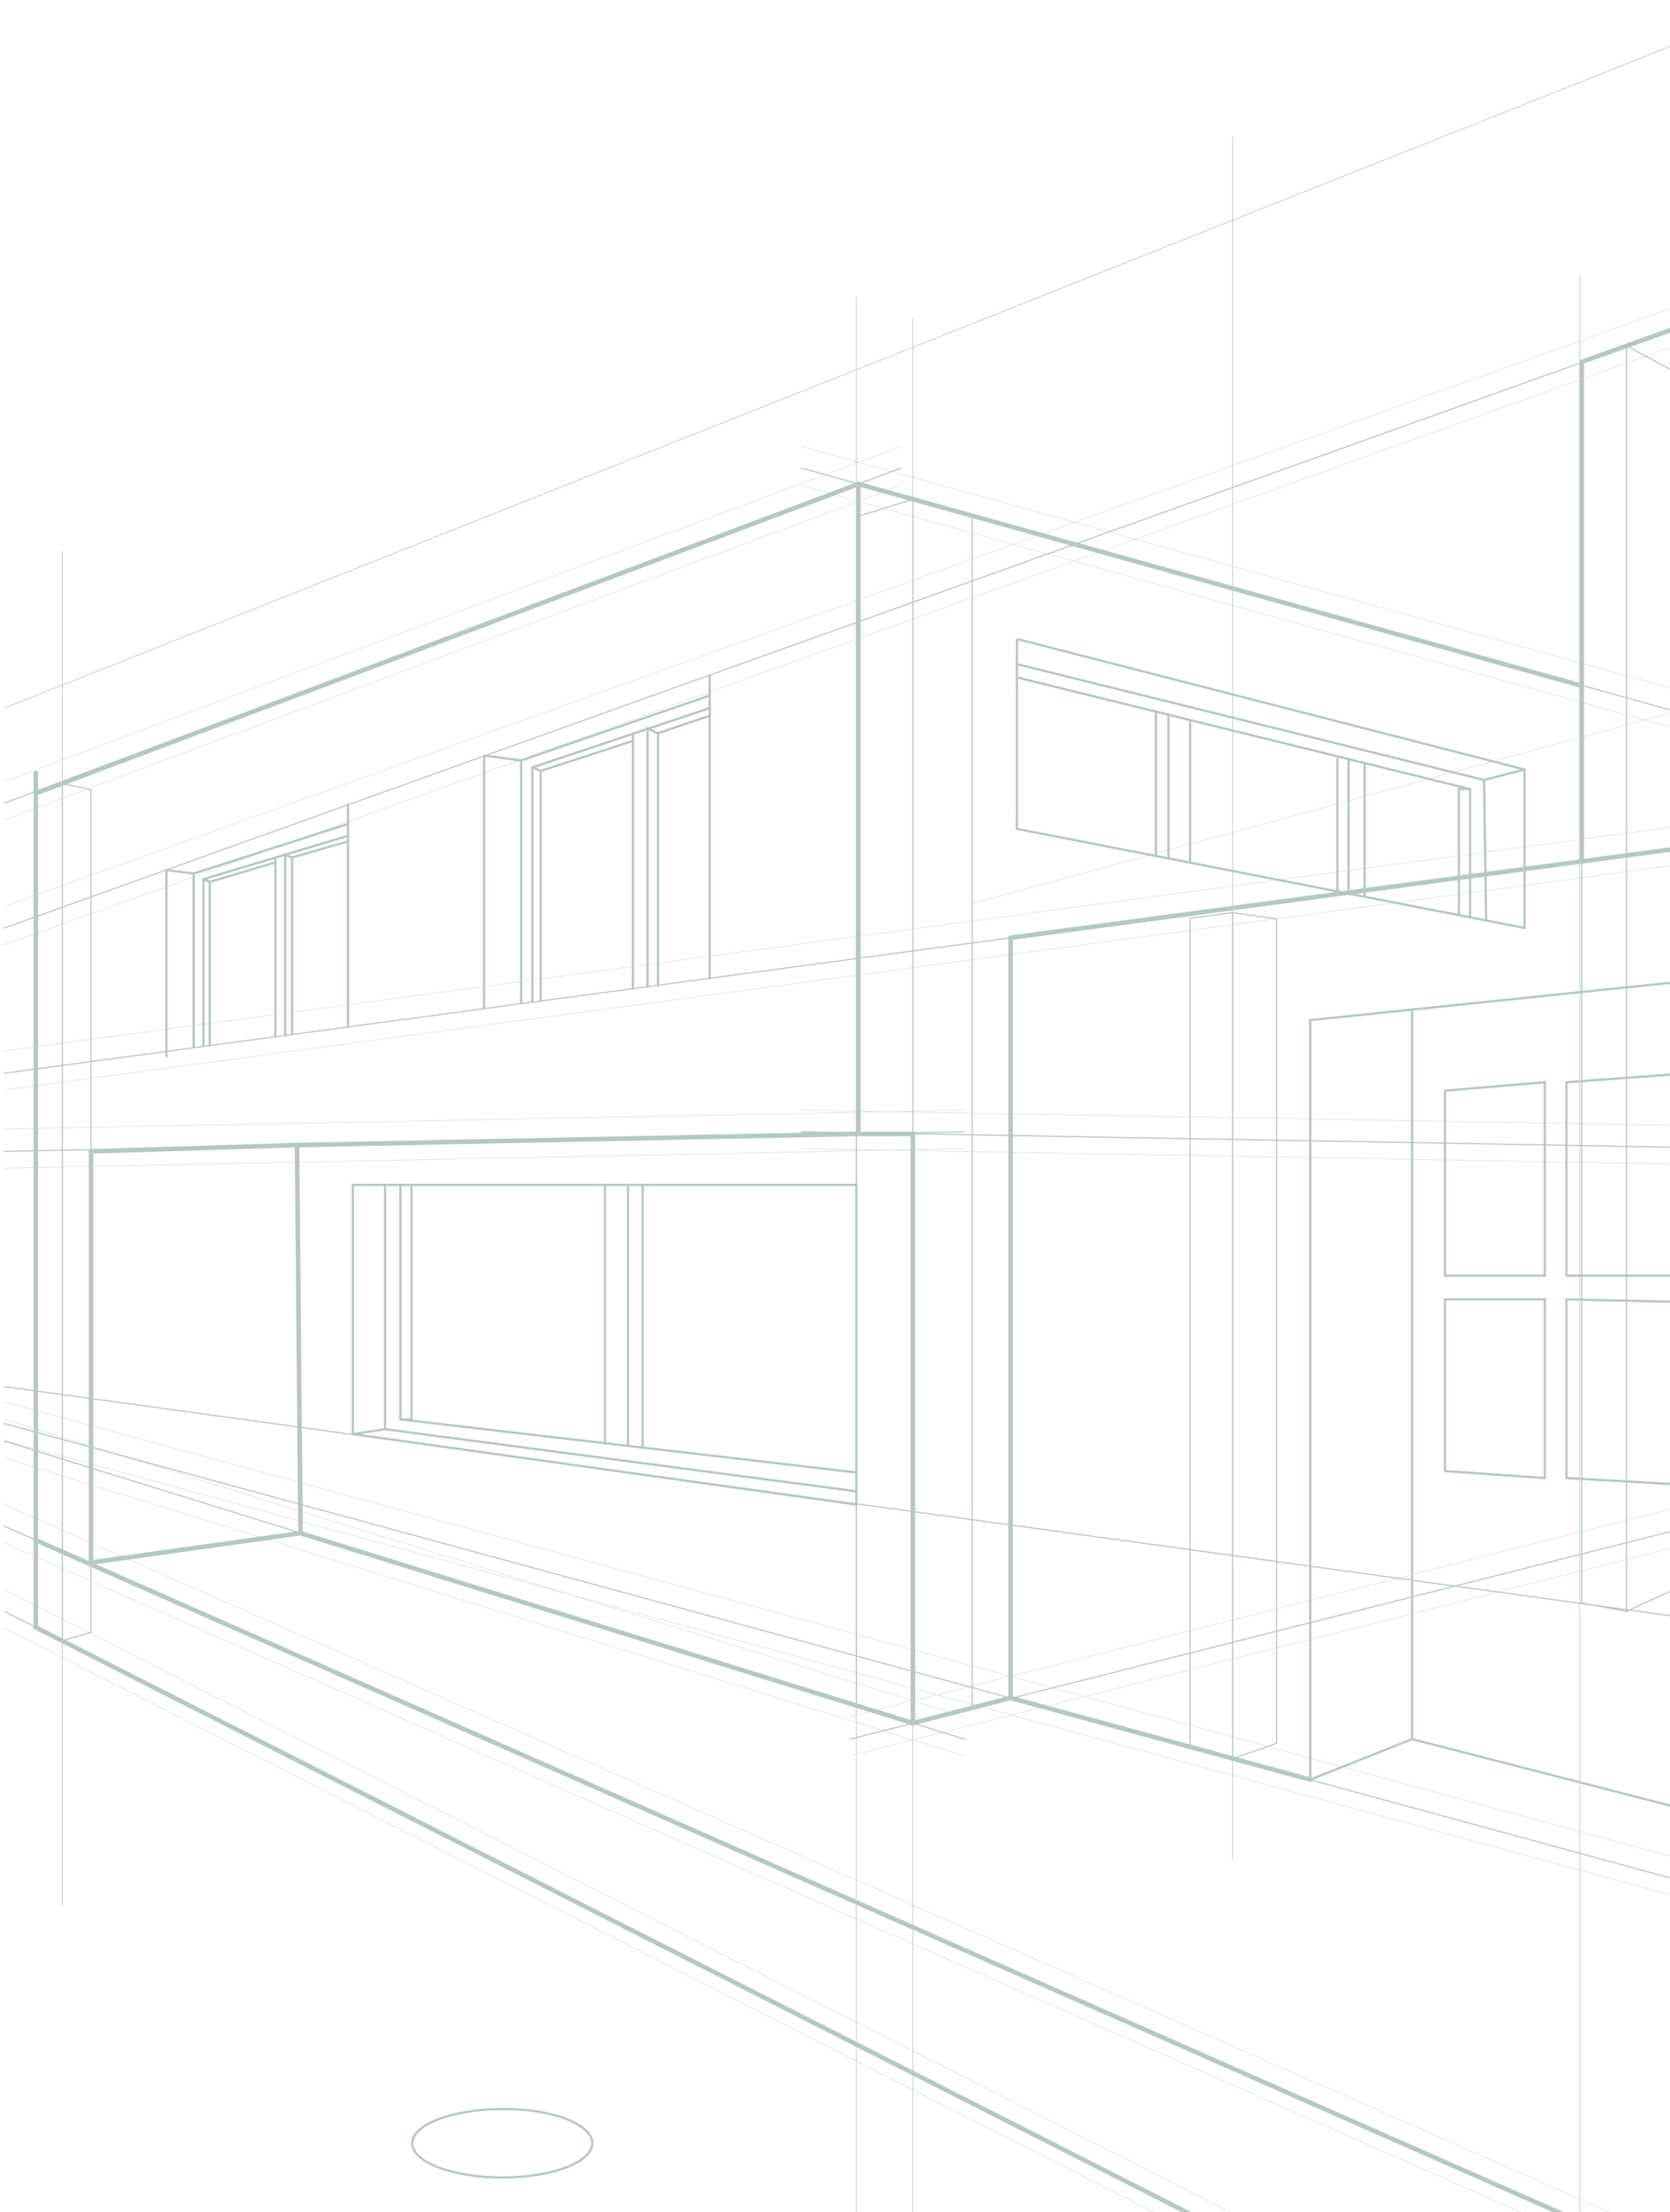 <svg width="376" height="498" fill="none" xmlns="http://www.w3.org/2000/svg"><path opacity=".5" d="M218.896 203.412L639.598 88.535" stroke="#B5C8C4" stroke-width=".154" stroke-miterlimit="10" stroke-linecap="round"/><path d="M1 180.783l201.861-75.431m352.313 104.347L180.379 105.352M1 324.418l216.167 67.103m193.058 132.634L1 343.59m409.225 226.926L1 362.764m420.387-177.737L1 241.601m0 78.889l432.178 117.863M596.207-4.496L1 208.913m216.167 45.888L1 259.201m179.379-4.4l463.149 8.172M191.385 391.522l452.144-114.405" stroke="#B5C8C4" stroke-width=".258" stroke-miterlimit="10" stroke-linecap="round"/><path d="M1 175.912l201.861-75.432m352.313 104.191L180.379 100.48M1 319.547l216.167 66.946m193.058 132.634L1 338.719m409.225 226.924L1 357.891m420.387-177.737L1 236.571m0 79.046l432.178 117.862M596.207-9.525L1 204.04m216.167 45.89L1 254.173m179.379-4.243l463.149 8.014M191.385 386.493l452.144-114.405M1 184.556l201.861-75.275m352.313 104.191L180.379 109.281M1 328.189l216.167 67.103m193.058 132.634L1 347.361m409.225 227.083L1 366.535m420.387-177.736L1 245.373m0 78.889l432.178 117.862M596.207-.725L1 212.685m216.167 45.887L1 262.972m179.379-4.4l463.149 8.172m-452.143 128.55l452.144-114.405" opacity=".5" stroke="#B5C8C4" stroke-width=".154" stroke-miterlimit="10" stroke-linecap="round"/><path d="M8.074 178.583v187.794l5.974 2.986v-192.98l-5.974 2.2zm5.975-2.2l6.446 1.414v189.68l-6.446 1.886m191.484 18.542V112.422l13.363 3.771v268.255l-13.363 3.457zm0-275.483l-12.734 3.929v267.626l12.734 3.928V112.422zm62.414 94.29v186.694l9.59 2.515V205.455l-9.59 1.257zm9.59-1.257l9.905 1.414v185.594l-9.905 3.458m78.606-314.457v279.412l10.061 1.886V77.85l-10.061 3.614zm10.062-3.614l10.219 5.5v274.698l-10.219 4.714V77.85zm211.923 313.671L1 312.16" stroke="#B5C8C4" stroke-width=".258" stroke-miterlimit="10" stroke-linecap="round"/><path d="M384.442 425.622V220.385l-89.454 9.272v170.978l22.953-9.114V227.299m0 164.221l66.501 17.129" stroke="#B5C8C4" stroke-width=".515" stroke-miterlimit="10" stroke-linecap="round"/><path d="M347.812 243.643l-22.482 1.885v41.645h22.482v-43.53zm4.874 0v43.53h27.669V241.6l-27.669 2.043zm-27.356 48.873h22.482v40.23l-22.482-1.572v-38.658zm27.356 0v40.23l27.669 1.571v-41.173l-27.669-.628z" stroke="#B5C8C4" stroke-width=".515" stroke-miterlimit="10" stroke-linecap="round"/><path d="M8.074 174.025v172.708l380.298 167.836L568.38 369.677l-43.233-4.558-114.294 67.261V186.597l-183.31 24.516v171.136" stroke="#B5C8C4" stroke-width="1.03" stroke-miterlimit="10" stroke-linecap="round"/><path d="M193.271 108.965v146.306h12.263v132.635l22.01-5.658 67.444 18.387M67.658 345.16l-47.164 6.601v-92.562l46.378-1.414.786 87.375zm0 0l137.875 42.745M8.074 346.732v19.644l380.141 193.137v-44.945" stroke="#B5C8C4" stroke-width="1.03" stroke-miterlimit="10" stroke-linecap="round"/><path d="M133.373 482.51c0 4.243-9.118 7.7-20.28 7.7s-20.28-3.457-20.28-7.7 9.118-7.7 20.28-7.7c11.162-.158 20.28 3.457 20.28 7.7z" stroke="#B5C8C4" stroke-width=".515" stroke-miterlimit="10" stroke-linecap="round"/><path d="M388.215 559.514l243.994-229.438V119.338L568.38 5.404l-212.237 76.06v72.918l-162.872-45.416L8.074 178.583m348.069-24.202v39.444" stroke="#B5C8C4" stroke-width="1.03" stroke-miterlimit="10" stroke-linecap="round"/><path d="M228.959 143.852v42.744l114.294 22.316v-35.673l-114.294-29.387z" stroke="#B5C8C4" stroke-width=".515" stroke-miterlimit="10" stroke-linecap="round"/><path d="M343.251 173.24l-9.118 2.357.471 31.588m-.47-31.588L228.959 149.51m102.031 56.888V177.64l-102.031-25.144" stroke="#B5C8C4" stroke-width=".515" stroke-miterlimit="10" stroke-linecap="round"/><path d="M330.99 177.639h-2.515v28.287m-21.225-34.102v30.016m-3.615-30.957v30.015m-2.516-30.015v29.858m-33.172-38.188v31.587m-4.873-.943v-32.373m-2.83-.629v32.373" stroke="#B5C8C4" stroke-width=".515" stroke-miterlimit="10" stroke-linecap="round"/><path d="M193.272 255.271l-126.399 2.515" stroke="#B5C8C4" stroke-width="1.03" stroke-miterlimit="10" stroke-linecap="round"/><path d="M159.785 152.023v68.203m-50.779-50.13v56.888M78.35 181.098v50.13m-40.877-35.359v41.959m0-41.959l6.131.786v39.13m.001-39.129l34.745-11.158m30.656-15.402l8.332 1.1v54.531m0-54.53l42.447-14.615m-39.931 68.988v-52.802l39.932-13.358m-17.294 5.658v57.517" stroke="#B5C8C4" stroke-width=".515" stroke-miterlimit="10" stroke-linecap="round"/><path d="M145.793 222.112v-58.145l2.358 1.1v56.731m-28.297-49.03l1.886.785v51.703m0-51.702l20.752-6.757m5.658-1.73l11.634-3.928M45.805 235.47v-37.559l32.543-9.743m-16.35 4.873v40.23" stroke="#B5C8C4" stroke-width=".515" stroke-miterlimit="10" stroke-linecap="round"/><path d="M64.2 233.114v-40.702l1.571.629V232.8m-19.966-34.888l1.415.629v36.773m0-36.773l14.779-4.4m3.773-1.101l12.576-3.614" stroke="#B5C8C4" stroke-width=".515" stroke-miterlimit="10" stroke-linecap="round"/><path d="M14.049 123.895v305.027M192.799 66.85v454.948m12.734-449.921v463.12M355.672 62.291v516.394M277.537 30.861V418.55M1 159.41L593.692-76" stroke="#B5C8C4" stroke-width=".154" stroke-miterlimit="10" stroke-linecap="round"/><path d="M79.45 266.744H192.8v71.975L79.45 322.847v-56.103z" stroke="#B5C8C4" stroke-width=".515" stroke-miterlimit="10" stroke-linecap="round"/><path d="M86.681 266.744v55.003l-7.232 1.1m7.233-1.101L192.8 335.732M90.139 266.744v52.802l102.66 11.944m-56.596-64.746v58.146m8.49.628v-58.774m-3.302 0v58.774" stroke="#B5C8C4" stroke-width=".515" stroke-miterlimit="10" stroke-linecap="round"/><path d="M90.139 319.546h2.515v-52.802" stroke="#B5C8C4" stroke-width=".515" stroke-miterlimit="10" stroke-linecap="round"/></svg>